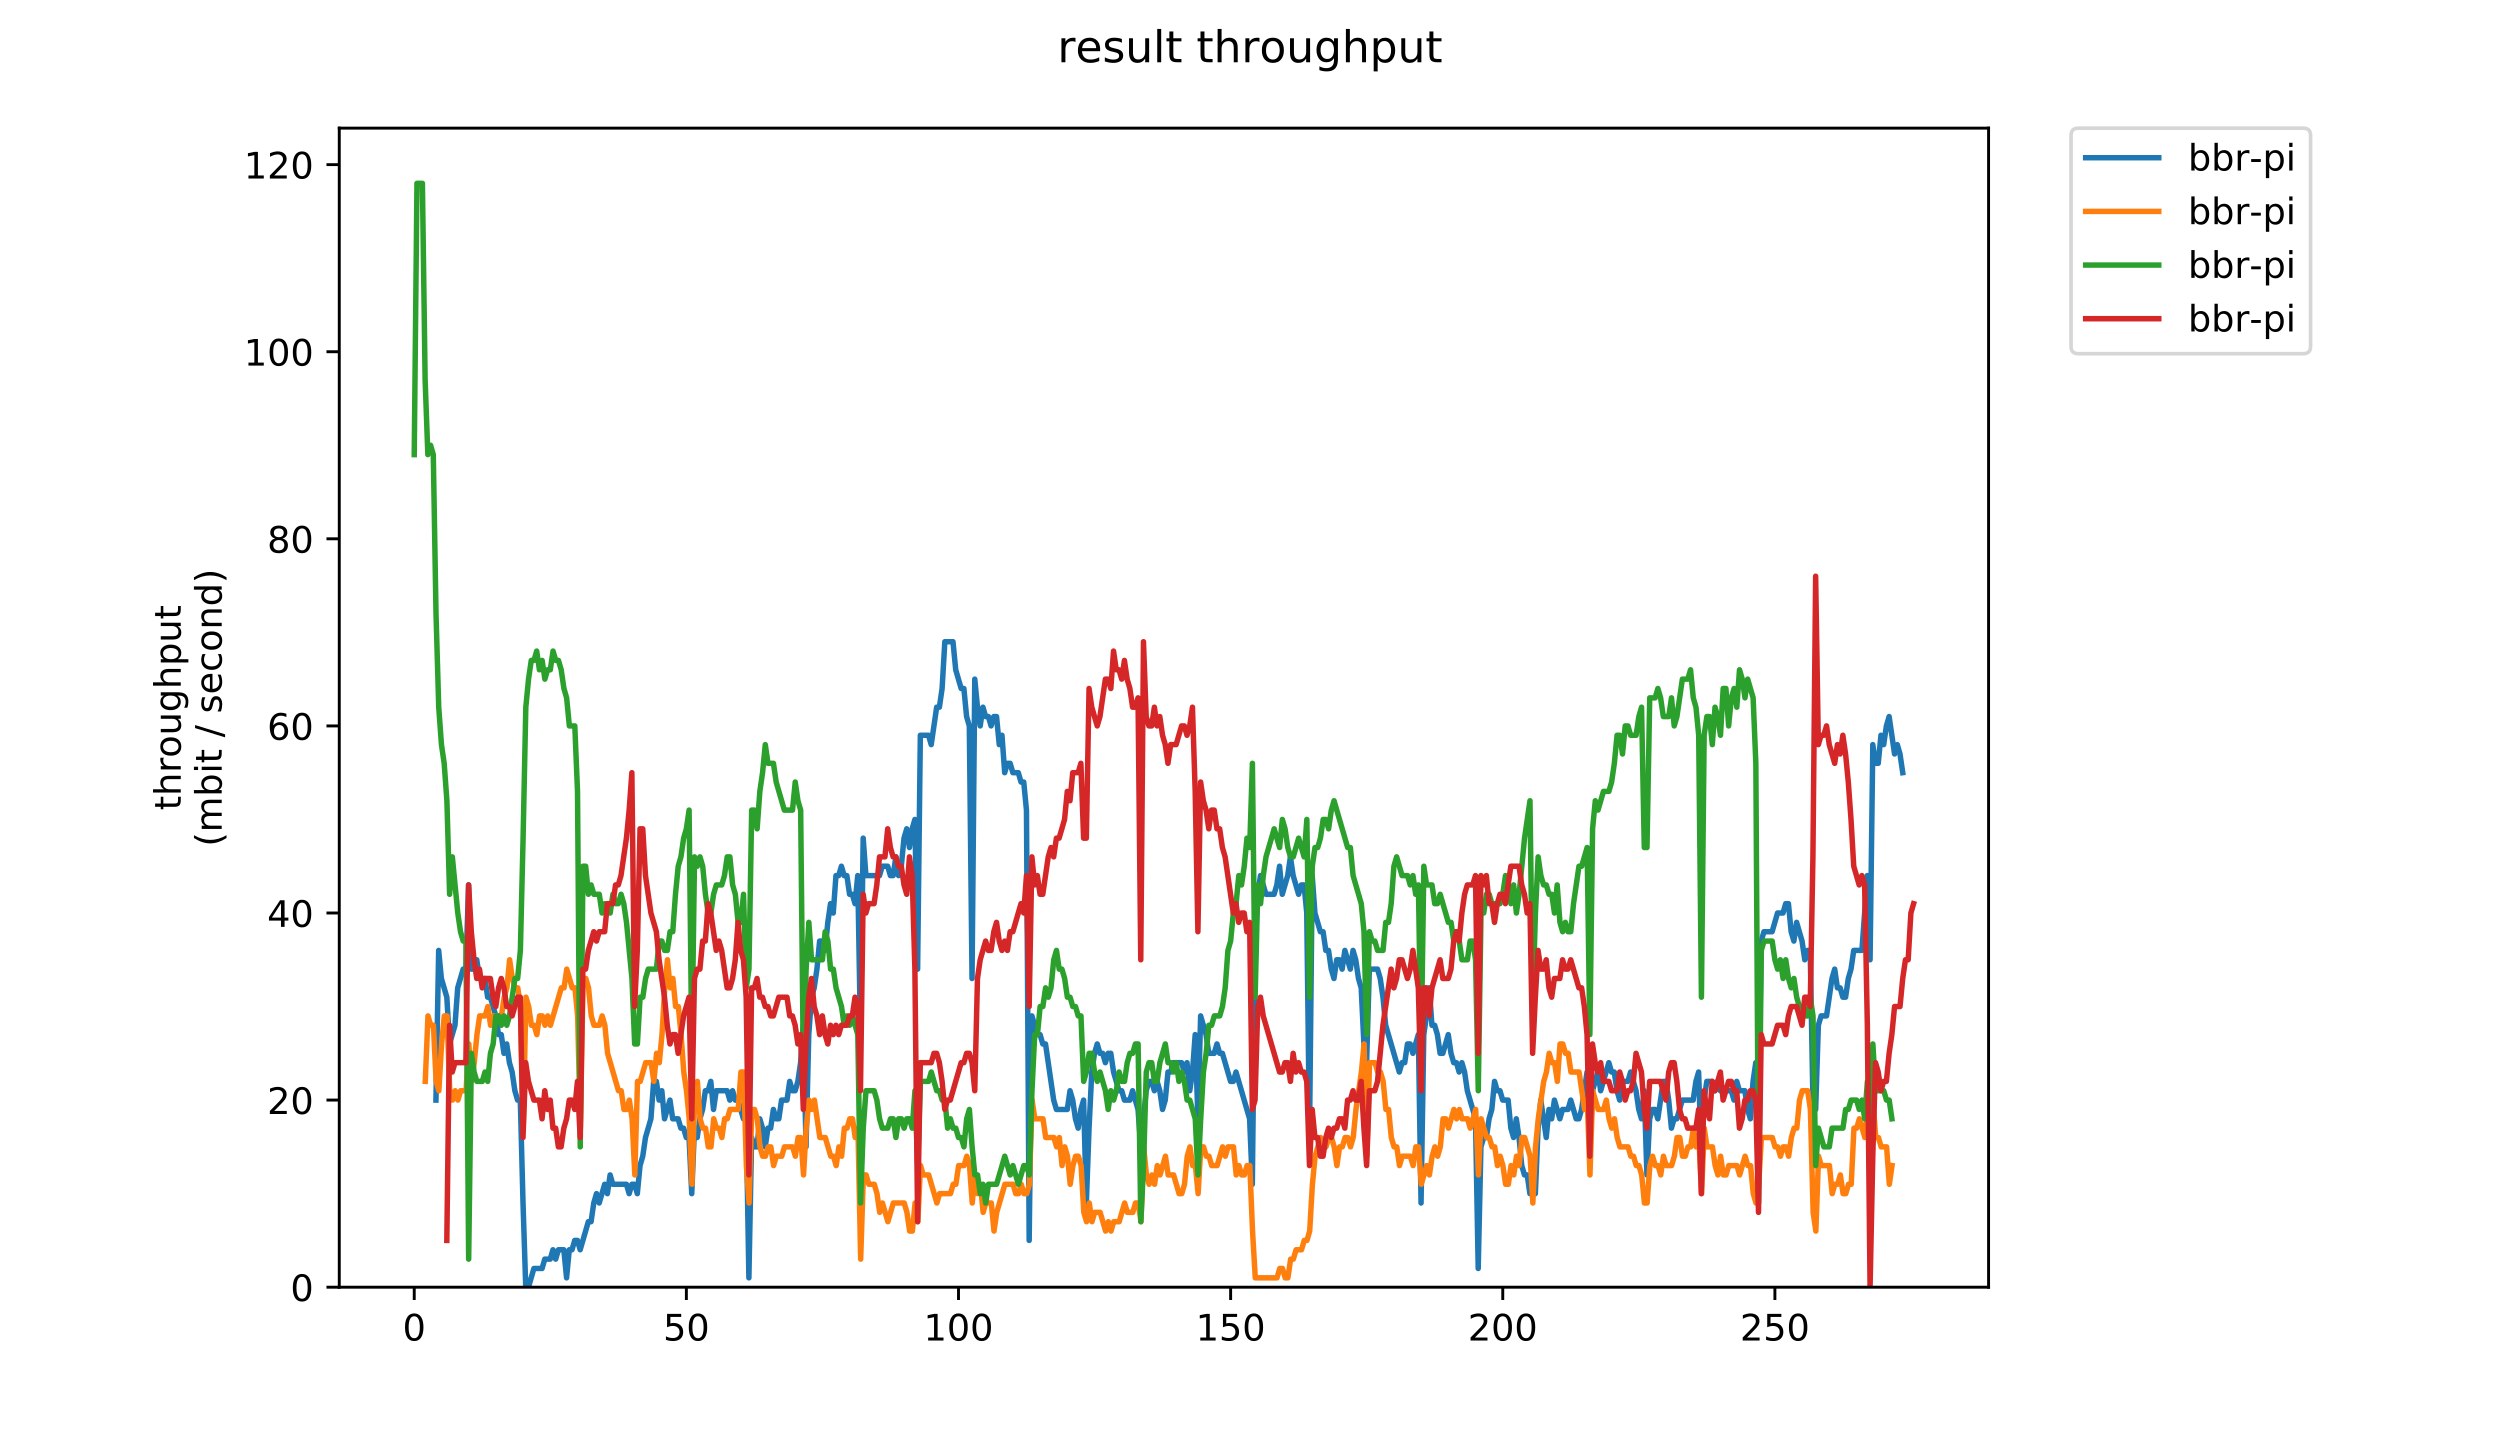 <?xml version="1.0" encoding="utf-8" standalone="no"?>
<!DOCTYPE svg PUBLIC "-//W3C//DTD SVG 1.1//EN"
  "http://www.w3.org/Graphics/SVG/1.1/DTD/svg11.dtd">
<!-- Created with matplotlib (https://matplotlib.org/) -->
<svg height="396pt" version="1.1" viewBox="0 0 684 396" width="684pt" xmlns="http://www.w3.org/2000/svg" xmlns:xlink="http://www.w3.org/1999/xlink">
 <defs>
  <style type="text/css">
*{stroke-linecap:butt;stroke-linejoin:round;}
  </style>
 </defs>
 <g id="figure_1">
  <g id="patch_1">
   <path d="M 0 396 
L 684 396 
L 684 0 
L 0 0 
z
" style="fill:#ffffff;"/>
  </g>
  <g id="axes_1">
   <g id="patch_2">
    <path d="M 92.824 352.174 
L 544.074 352.174 
L 544.074 35.062 
L 92.824 35.062 
z
" style="fill:#ffffff;"/>
   </g>
   <g id="matplotlib.axis_1">
    <g id="xtick_1">
     <g id="line2d_1">
      <defs>
       <path d="M 0 0 
L 0 3.5 
" id="m5576345b35" style="stroke:#000000;stroke-width:0.8;"/>
      </defs>
      <g>
       <use style="stroke:#000000;stroke-width:0.8;" x="113.335" xlink:href="#m5576345b35" y="352.174"/>
      </g>
     </g>
     <g id="text_1">
      <!-- 0 -->
      <defs>
       <path d="M 31.781 66.406 
Q 24.172 66.406 20.328 58.906 
Q 16.5 51.422 16.5 36.375 
Q 16.5 21.391 20.328 13.891 
Q 24.172 6.391 31.781 6.391 
Q 39.453 6.391 43.281 13.891 
Q 47.125 21.391 47.125 36.375 
Q 47.125 51.422 43.281 58.906 
Q 39.453 66.406 31.781 66.406 
z
M 31.781 74.219 
Q 44.047 74.219 50.516 64.516 
Q 56.984 54.828 56.984 36.375 
Q 56.984 17.969 50.516 8.266 
Q 44.047 -1.422 31.781 -1.422 
Q 19.531 -1.422 13.062 8.266 
Q 6.594 17.969 6.594 36.375 
Q 6.594 54.828 13.062 64.516 
Q 19.531 74.219 31.781 74.219 
z
" id="DejaVuSans-48"/>
      </defs>
      <g transform="translate(110.154 366.773)scale(0.1 -0.1)">
       <use xlink:href="#DejaVuSans-48"/>
      </g>
     </g>
    </g>
    <g id="xtick_2">
     <g id="line2d_2">
      <g>
       <use style="stroke:#000000;stroke-width:0.8;" x="187.79" xlink:href="#m5576345b35" y="352.174"/>
      </g>
     </g>
     <g id="text_2">
      <!-- 50 -->
      <defs>
       <path d="M 10.797 72.906 
L 49.516 72.906 
L 49.516 64.594 
L 19.828 64.594 
L 19.828 46.734 
Q 21.969 47.469 24.109 47.828 
Q 26.266 48.188 28.422 48.188 
Q 40.625 48.188 47.75 41.5 
Q 54.891 34.812 54.891 23.391 
Q 54.891 11.625 47.562 5.094 
Q 40.234 -1.422 26.906 -1.422 
Q 22.312 -1.422 17.547 -0.641 
Q 12.797 0.141 7.719 1.703 
L 7.719 11.625 
Q 12.109 9.234 16.797 8.062 
Q 21.484 6.891 26.703 6.891 
Q 35.156 6.891 40.078 11.328 
Q 45.016 15.766 45.016 23.391 
Q 45.016 31 40.078 35.438 
Q 35.156 39.891 26.703 39.891 
Q 22.75 39.891 18.812 39.016 
Q 14.891 38.141 10.797 36.281 
z
" id="DejaVuSans-53"/>
      </defs>
      <g transform="translate(181.428 366.773)scale(0.1 -0.1)">
       <use xlink:href="#DejaVuSans-53"/>
       <use x="63.623" xlink:href="#DejaVuSans-48"/>
      </g>
     </g>
    </g>
    <g id="xtick_3">
     <g id="line2d_3">
      <g>
       <use style="stroke:#000000;stroke-width:0.8;" x="262.246" xlink:href="#m5576345b35" y="352.174"/>
      </g>
     </g>
     <g id="text_3">
      <!-- 100 -->
      <defs>
       <path d="M 12.406 8.297 
L 28.516 8.297 
L 28.516 63.922 
L 10.984 60.406 
L 10.984 69.391 
L 28.422 72.906 
L 38.281 72.906 
L 38.281 8.297 
L 54.391 8.297 
L 54.391 0 
L 12.406 0 
z
" id="DejaVuSans-49"/>
      </defs>
      <g transform="translate(252.702 366.773)scale(0.1 -0.1)">
       <use xlink:href="#DejaVuSans-49"/>
       <use x="63.623" xlink:href="#DejaVuSans-48"/>
       <use x="127.246" xlink:href="#DejaVuSans-48"/>
      </g>
     </g>
    </g>
    <g id="xtick_4">
     <g id="line2d_4">
      <g>
       <use style="stroke:#000000;stroke-width:0.8;" x="336.701" xlink:href="#m5576345b35" y="352.174"/>
      </g>
     </g>
     <g id="text_4">
      <!-- 150 -->
      <g transform="translate(327.157 366.773)scale(0.1 -0.1)">
       <use xlink:href="#DejaVuSans-49"/>
       <use x="63.623" xlink:href="#DejaVuSans-53"/>
       <use x="127.246" xlink:href="#DejaVuSans-48"/>
      </g>
     </g>
    </g>
    <g id="xtick_5">
     <g id="line2d_5">
      <g>
       <use style="stroke:#000000;stroke-width:0.8;" x="411.156" xlink:href="#m5576345b35" y="352.174"/>
      </g>
     </g>
     <g id="text_5">
      <!-- 200 -->
      <defs>
       <path d="M 19.188 8.297 
L 53.609 8.297 
L 53.609 0 
L 7.328 0 
L 7.328 8.297 
Q 12.938 14.109 22.625 23.891 
Q 32.328 33.688 34.812 36.531 
Q 39.547 41.844 41.422 45.531 
Q 43.312 49.219 43.312 52.781 
Q 43.312 58.594 39.234 62.25 
Q 35.156 65.922 28.609 65.922 
Q 23.969 65.922 18.812 64.312 
Q 13.672 62.703 7.812 59.422 
L 7.812 69.391 
Q 13.766 71.781 18.938 73 
Q 24.125 74.219 28.422 74.219 
Q 39.75 74.219 46.484 68.547 
Q 53.219 62.891 53.219 53.422 
Q 53.219 48.922 51.531 44.891 
Q 49.859 40.875 45.406 35.406 
Q 44.188 33.984 37.641 27.219 
Q 31.109 20.453 19.188 8.297 
z
" id="DejaVuSans-50"/>
      </defs>
      <g transform="translate(401.612 366.773)scale(0.1 -0.1)">
       <use xlink:href="#DejaVuSans-50"/>
       <use x="63.623" xlink:href="#DejaVuSans-48"/>
       <use x="127.246" xlink:href="#DejaVuSans-48"/>
      </g>
     </g>
    </g>
    <g id="xtick_6">
     <g id="line2d_6">
      <g>
       <use style="stroke:#000000;stroke-width:0.8;" x="485.611" xlink:href="#m5576345b35" y="352.174"/>
      </g>
     </g>
     <g id="text_6">
      <!-- 250 -->
      <g transform="translate(476.067 366.773)scale(0.1 -0.1)">
       <use xlink:href="#DejaVuSans-50"/>
       <use x="63.623" xlink:href="#DejaVuSans-53"/>
       <use x="127.246" xlink:href="#DejaVuSans-48"/>
      </g>
     </g>
    </g>
   </g>
   <g id="matplotlib.axis_2">
    <g id="ytick_1">
     <g id="line2d_7">
      <defs>
       <path d="M 0 0 
L -3.5 0 
" id="mb081704ab0" style="stroke:#000000;stroke-width:0.8;"/>
      </defs>
      <g>
       <use style="stroke:#000000;stroke-width:0.8;" x="92.824" xlink:href="#mb081704ab0" y="352.174"/>
      </g>
     </g>
     <g id="text_7">
      <!-- 0 -->
      <g transform="translate(79.461 355.973)scale(0.1 -0.1)">
       <use xlink:href="#DejaVuSans-48"/>
      </g>
     </g>
    </g>
    <g id="ytick_2">
     <g id="line2d_8">
      <g>
       <use style="stroke:#000000;stroke-width:0.8;" x="92.824" xlink:href="#mb081704ab0" y="300.986"/>
      </g>
     </g>
     <g id="text_8">
      <!-- 20 -->
      <g transform="translate(73.099 304.785)scale(0.1 -0.1)">
       <use xlink:href="#DejaVuSans-50"/>
       <use x="63.623" xlink:href="#DejaVuSans-48"/>
      </g>
     </g>
    </g>
    <g id="ytick_3">
     <g id="line2d_9">
      <g>
       <use style="stroke:#000000;stroke-width:0.8;" x="92.824" xlink:href="#mb081704ab0" y="249.798"/>
      </g>
     </g>
     <g id="text_9">
      <!-- 40 -->
      <defs>
       <path d="M 37.797 64.312 
L 12.891 25.391 
L 37.797 25.391 
z
M 35.203 72.906 
L 47.609 72.906 
L 47.609 25.391 
L 58.016 25.391 
L 58.016 17.188 
L 47.609 17.188 
L 47.609 0 
L 37.797 0 
L 37.797 17.188 
L 4.891 17.188 
L 4.891 26.703 
z
" id="DejaVuSans-52"/>
      </defs>
      <g transform="translate(73.099 253.597)scale(0.1 -0.1)">
       <use xlink:href="#DejaVuSans-52"/>
       <use x="63.623" xlink:href="#DejaVuSans-48"/>
      </g>
     </g>
    </g>
    <g id="ytick_4">
     <g id="line2d_10">
      <g>
       <use style="stroke:#000000;stroke-width:0.8;" x="92.824" xlink:href="#mb081704ab0" y="198.609"/>
      </g>
     </g>
     <g id="text_10">
      <!-- 60 -->
      <defs>
       <path d="M 33.016 40.375 
Q 26.375 40.375 22.484 35.828 
Q 18.609 31.297 18.609 23.391 
Q 18.609 15.531 22.484 10.953 
Q 26.375 6.391 33.016 6.391 
Q 39.656 6.391 43.531 10.953 
Q 47.406 15.531 47.406 23.391 
Q 47.406 31.297 43.531 35.828 
Q 39.656 40.375 33.016 40.375 
z
M 52.594 71.297 
L 52.594 62.312 
Q 48.875 64.062 45.094 64.984 
Q 41.312 65.922 37.594 65.922 
Q 27.828 65.922 22.672 59.328 
Q 17.531 52.734 16.797 39.406 
Q 19.672 43.656 24.016 45.922 
Q 28.375 48.188 33.594 48.188 
Q 44.578 48.188 50.953 41.516 
Q 57.328 34.859 57.328 23.391 
Q 57.328 12.156 50.688 5.359 
Q 44.047 -1.422 33.016 -1.422 
Q 20.359 -1.422 13.672 8.266 
Q 6.984 17.969 6.984 36.375 
Q 6.984 53.656 15.188 63.938 
Q 23.391 74.219 37.203 74.219 
Q 40.922 74.219 44.703 73.484 
Q 48.484 72.75 52.594 71.297 
z
" id="DejaVuSans-54"/>
      </defs>
      <g transform="translate(73.099 202.408)scale(0.1 -0.1)">
       <use xlink:href="#DejaVuSans-54"/>
       <use x="63.623" xlink:href="#DejaVuSans-48"/>
      </g>
     </g>
    </g>
    <g id="ytick_5">
     <g id="line2d_11">
      <g>
       <use style="stroke:#000000;stroke-width:0.8;" x="92.824" xlink:href="#mb081704ab0" y="147.421"/>
      </g>
     </g>
     <g id="text_11">
      <!-- 80 -->
      <defs>
       <path d="M 31.781 34.625 
Q 24.75 34.625 20.719 30.859 
Q 16.703 27.094 16.703 20.516 
Q 16.703 13.922 20.719 10.156 
Q 24.75 6.391 31.781 6.391 
Q 38.812 6.391 42.859 10.172 
Q 46.922 13.969 46.922 20.516 
Q 46.922 27.094 42.891 30.859 
Q 38.875 34.625 31.781 34.625 
z
M 21.922 38.812 
Q 15.578 40.375 12.031 44.719 
Q 8.5 49.078 8.5 55.328 
Q 8.5 64.062 14.719 69.141 
Q 20.953 74.219 31.781 74.219 
Q 42.672 74.219 48.875 69.141 
Q 55.078 64.062 55.078 55.328 
Q 55.078 49.078 51.531 44.719 
Q 48 40.375 41.703 38.812 
Q 48.828 37.156 52.797 32.312 
Q 56.781 27.484 56.781 20.516 
Q 56.781 9.906 50.312 4.234 
Q 43.844 -1.422 31.781 -1.422 
Q 19.734 -1.422 13.25 4.234 
Q 6.781 9.906 6.781 20.516 
Q 6.781 27.484 10.781 32.312 
Q 14.797 37.156 21.922 38.812 
z
M 18.312 54.391 
Q 18.312 48.734 21.844 45.562 
Q 25.391 42.391 31.781 42.391 
Q 38.141 42.391 41.719 45.562 
Q 45.312 48.734 45.312 54.391 
Q 45.312 60.062 41.719 63.234 
Q 38.141 66.406 31.781 66.406 
Q 25.391 66.406 21.844 63.234 
Q 18.312 60.062 18.312 54.391 
z
" id="DejaVuSans-56"/>
      </defs>
      <g transform="translate(73.099 151.22)scale(0.1 -0.1)">
       <use xlink:href="#DejaVuSans-56"/>
       <use x="63.623" xlink:href="#DejaVuSans-48"/>
      </g>
     </g>
    </g>
    <g id="ytick_6">
     <g id="line2d_12">
      <g>
       <use style="stroke:#000000;stroke-width:0.8;" x="92.824" xlink:href="#mb081704ab0" y="96.233"/>
      </g>
     </g>
     <g id="text_12">
      <!-- 100 -->
      <g transform="translate(66.736 100.032)scale(0.1 -0.1)">
       <use xlink:href="#DejaVuSans-49"/>
       <use x="63.623" xlink:href="#DejaVuSans-48"/>
       <use x="127.246" xlink:href="#DejaVuSans-48"/>
      </g>
     </g>
    </g>
    <g id="ytick_7">
     <g id="line2d_13">
      <g>
       <use style="stroke:#000000;stroke-width:0.8;" x="92.824" xlink:href="#mb081704ab0" y="45.044"/>
      </g>
     </g>
     <g id="text_13">
      <!-- 120 -->
      <g transform="translate(66.736 48.843)scale(0.1 -0.1)">
       <use xlink:href="#DejaVuSans-49"/>
       <use x="63.623" xlink:href="#DejaVuSans-50"/>
       <use x="127.246" xlink:href="#DejaVuSans-48"/>
      </g>
     </g>
    </g>
    <g id="text_14">
     <!-- throughput -->
     <defs>
      <path d="M 18.312 70.219 
L 18.312 54.688 
L 36.812 54.688 
L 36.812 47.703 
L 18.312 47.703 
L 18.312 18.016 
Q 18.312 11.328 20.141 9.422 
Q 21.969 7.516 27.594 7.516 
L 36.812 7.516 
L 36.812 0 
L 27.594 0 
Q 17.188 0 13.234 3.875 
Q 9.281 7.766 9.281 18.016 
L 9.281 47.703 
L 2.688 47.703 
L 2.688 54.688 
L 9.281 54.688 
L 9.281 70.219 
z
" id="DejaVuSans-116"/>
      <path d="M 54.891 33.016 
L 54.891 0 
L 45.906 0 
L 45.906 32.719 
Q 45.906 40.484 42.875 44.328 
Q 39.844 48.188 33.797 48.188 
Q 26.516 48.188 22.312 43.547 
Q 18.109 38.922 18.109 30.906 
L 18.109 0 
L 9.078 0 
L 9.078 75.984 
L 18.109 75.984 
L 18.109 46.188 
Q 21.344 51.125 25.703 53.562 
Q 30.078 56 35.797 56 
Q 45.219 56 50.047 50.172 
Q 54.891 44.344 54.891 33.016 
z
" id="DejaVuSans-104"/>
      <path d="M 41.109 46.297 
Q 39.594 47.172 37.812 47.578 
Q 36.031 48 33.891 48 
Q 26.266 48 22.188 43.047 
Q 18.109 38.094 18.109 28.812 
L 18.109 0 
L 9.078 0 
L 9.078 54.688 
L 18.109 54.688 
L 18.109 46.188 
Q 20.953 51.172 25.484 53.578 
Q 30.031 56 36.531 56 
Q 37.453 56 38.578 55.875 
Q 39.703 55.766 41.062 55.516 
z
" id="DejaVuSans-114"/>
      <path d="M 30.609 48.391 
Q 23.391 48.391 19.188 42.75 
Q 14.984 37.109 14.984 27.297 
Q 14.984 17.484 19.156 11.844 
Q 23.344 6.203 30.609 6.203 
Q 37.797 6.203 41.984 11.859 
Q 46.188 17.531 46.188 27.297 
Q 46.188 37.016 41.984 42.703 
Q 37.797 48.391 30.609 48.391 
z
M 30.609 56 
Q 42.328 56 49.016 48.375 
Q 55.719 40.766 55.719 27.297 
Q 55.719 13.875 49.016 6.219 
Q 42.328 -1.422 30.609 -1.422 
Q 18.844 -1.422 12.172 6.219 
Q 5.516 13.875 5.516 27.297 
Q 5.516 40.766 12.172 48.375 
Q 18.844 56 30.609 56 
z
" id="DejaVuSans-111"/>
      <path d="M 8.5 21.578 
L 8.5 54.688 
L 17.484 54.688 
L 17.484 21.922 
Q 17.484 14.156 20.5 10.266 
Q 23.531 6.391 29.594 6.391 
Q 36.859 6.391 41.078 11.031 
Q 45.312 15.672 45.312 23.688 
L 45.312 54.688 
L 54.297 54.688 
L 54.297 0 
L 45.312 0 
L 45.312 8.406 
Q 42.047 3.422 37.719 1 
Q 33.406 -1.422 27.688 -1.422 
Q 18.266 -1.422 13.375 4.438 
Q 8.5 10.297 8.5 21.578 
z
M 31.109 56 
z
" id="DejaVuSans-117"/>
      <path d="M 45.406 27.984 
Q 45.406 37.75 41.375 43.109 
Q 37.359 48.484 30.078 48.484 
Q 22.859 48.484 18.828 43.109 
Q 14.797 37.75 14.797 27.984 
Q 14.797 18.266 18.828 12.891 
Q 22.859 7.516 30.078 7.516 
Q 37.359 7.516 41.375 12.891 
Q 45.406 18.266 45.406 27.984 
z
M 54.391 6.781 
Q 54.391 -7.172 48.188 -13.984 
Q 42 -20.797 29.203 -20.797 
Q 24.469 -20.797 20.266 -20.094 
Q 16.062 -19.391 12.109 -17.922 
L 12.109 -9.188 
Q 16.062 -11.328 19.922 -12.344 
Q 23.781 -13.375 27.781 -13.375 
Q 36.625 -13.375 41.016 -8.766 
Q 45.406 -4.156 45.406 5.172 
L 45.406 9.625 
Q 42.625 4.781 38.281 2.391 
Q 33.938 0 27.875 0 
Q 17.828 0 11.672 7.656 
Q 5.516 15.328 5.516 27.984 
Q 5.516 40.672 11.672 48.328 
Q 17.828 56 27.875 56 
Q 33.938 56 38.281 53.609 
Q 42.625 51.219 45.406 46.391 
L 45.406 54.688 
L 54.391 54.688 
z
" id="DejaVuSans-103"/>
      <path d="M 18.109 8.203 
L 18.109 -20.797 
L 9.078 -20.797 
L 9.078 54.688 
L 18.109 54.688 
L 18.109 46.391 
Q 20.953 51.266 25.266 53.625 
Q 29.594 56 35.594 56 
Q 45.562 56 51.781 48.094 
Q 58.016 40.188 58.016 27.297 
Q 58.016 14.406 51.781 6.484 
Q 45.562 -1.422 35.594 -1.422 
Q 29.594 -1.422 25.266 0.953 
Q 20.953 3.328 18.109 8.203 
z
M 48.688 27.297 
Q 48.688 37.203 44.609 42.844 
Q 40.531 48.484 33.406 48.484 
Q 26.266 48.484 22.188 42.844 
Q 18.109 37.203 18.109 27.297 
Q 18.109 17.391 22.188 11.75 
Q 26.266 6.109 33.406 6.109 
Q 40.531 6.109 44.609 11.75 
Q 48.688 17.391 48.688 27.297 
z
" id="DejaVuSans-112"/>
     </defs>
     <g transform="translate(49.459 221.675)rotate(-90)scale(0.1 -0.1)">
      <use xlink:href="#DejaVuSans-116"/>
      <use x="39.209" xlink:href="#DejaVuSans-104"/>
      <use x="102.588" xlink:href="#DejaVuSans-114"/>
      <use x="143.67" xlink:href="#DejaVuSans-111"/>
      <use x="204.852" xlink:href="#DejaVuSans-117"/>
      <use x="268.23" xlink:href="#DejaVuSans-103"/>
      <use x="331.707" xlink:href="#DejaVuSans-104"/>
      <use x="395.086" xlink:href="#DejaVuSans-112"/>
      <use x="458.562" xlink:href="#DejaVuSans-117"/>
      <use x="521.941" xlink:href="#DejaVuSans-116"/>
     </g>
     <!-- (mbit / second) -->
     <defs>
      <path d="M 31 75.875 
Q 24.469 64.656 21.281 53.656 
Q 18.109 42.672 18.109 31.391 
Q 18.109 20.125 21.312 9.062 
Q 24.516 -2 31 -13.188 
L 23.188 -13.188 
Q 15.875 -1.703 12.234 9.375 
Q 8.594 20.453 8.594 31.391 
Q 8.594 42.281 12.203 53.312 
Q 15.828 64.359 23.188 75.875 
z
" id="DejaVuSans-40"/>
      <path d="M 52 44.188 
Q 55.375 50.25 60.062 53.125 
Q 64.75 56 71.094 56 
Q 79.641 56 84.281 50.016 
Q 88.922 44.047 88.922 33.016 
L 88.922 0 
L 79.891 0 
L 79.891 32.719 
Q 79.891 40.578 77.094 44.375 
Q 74.312 48.188 68.609 48.188 
Q 61.625 48.188 57.562 43.547 
Q 53.516 38.922 53.516 30.906 
L 53.516 0 
L 44.484 0 
L 44.484 32.719 
Q 44.484 40.625 41.703 44.406 
Q 38.922 48.188 33.109 48.188 
Q 26.219 48.188 22.156 43.531 
Q 18.109 38.875 18.109 30.906 
L 18.109 0 
L 9.078 0 
L 9.078 54.688 
L 18.109 54.688 
L 18.109 46.188 
Q 21.188 51.219 25.484 53.609 
Q 29.781 56 35.688 56 
Q 41.656 56 45.828 52.969 
Q 50 49.953 52 44.188 
z
" id="DejaVuSans-109"/>
      <path d="M 48.688 27.297 
Q 48.688 37.203 44.609 42.844 
Q 40.531 48.484 33.406 48.484 
Q 26.266 48.484 22.188 42.844 
Q 18.109 37.203 18.109 27.297 
Q 18.109 17.391 22.188 11.75 
Q 26.266 6.109 33.406 6.109 
Q 40.531 6.109 44.609 11.75 
Q 48.688 17.391 48.688 27.297 
z
M 18.109 46.391 
Q 20.953 51.266 25.266 53.625 
Q 29.594 56 35.594 56 
Q 45.562 56 51.781 48.094 
Q 58.016 40.188 58.016 27.297 
Q 58.016 14.406 51.781 6.484 
Q 45.562 -1.422 35.594 -1.422 
Q 29.594 -1.422 25.266 0.953 
Q 20.953 3.328 18.109 8.203 
L 18.109 0 
L 9.078 0 
L 9.078 75.984 
L 18.109 75.984 
z
" id="DejaVuSans-98"/>
      <path d="M 9.422 54.688 
L 18.406 54.688 
L 18.406 0 
L 9.422 0 
z
M 9.422 75.984 
L 18.406 75.984 
L 18.406 64.594 
L 9.422 64.594 
z
" id="DejaVuSans-105"/>
      <path id="DejaVuSans-32"/>
      <path d="M 25.391 72.906 
L 33.688 72.906 
L 8.297 -9.281 
L 0 -9.281 
z
" id="DejaVuSans-47"/>
      <path d="M 44.281 53.078 
L 44.281 44.578 
Q 40.484 46.531 36.375 47.5 
Q 32.281 48.484 27.875 48.484 
Q 21.188 48.484 17.844 46.438 
Q 14.5 44.391 14.5 40.281 
Q 14.5 37.156 16.891 35.375 
Q 19.281 33.594 26.516 31.984 
L 29.594 31.297 
Q 39.156 29.25 43.188 25.516 
Q 47.219 21.781 47.219 15.094 
Q 47.219 7.469 41.188 3.016 
Q 35.156 -1.422 24.609 -1.422 
Q 20.219 -1.422 15.453 -0.562 
Q 10.688 0.297 5.422 2 
L 5.422 11.281 
Q 10.406 8.688 15.234 7.391 
Q 20.062 6.109 24.812 6.109 
Q 31.156 6.109 34.562 8.281 
Q 37.984 10.453 37.984 14.406 
Q 37.984 18.062 35.516 20.016 
Q 33.062 21.969 24.703 23.781 
L 21.578 24.516 
Q 13.234 26.266 9.516 29.906 
Q 5.812 33.547 5.812 39.891 
Q 5.812 47.609 11.281 51.797 
Q 16.75 56 26.812 56 
Q 31.781 56 36.172 55.266 
Q 40.578 54.547 44.281 53.078 
z
" id="DejaVuSans-115"/>
      <path d="M 56.203 29.594 
L 56.203 25.203 
L 14.891 25.203 
Q 15.484 15.922 20.484 11.062 
Q 25.484 6.203 34.422 6.203 
Q 39.594 6.203 44.453 7.469 
Q 49.312 8.734 54.109 11.281 
L 54.109 2.781 
Q 49.266 0.734 44.188 -0.344 
Q 39.109 -1.422 33.891 -1.422 
Q 20.797 -1.422 13.156 6.188 
Q 5.516 13.812 5.516 26.812 
Q 5.516 40.234 12.766 48.109 
Q 20.016 56 32.328 56 
Q 43.359 56 49.781 48.891 
Q 56.203 41.797 56.203 29.594 
z
M 47.219 32.234 
Q 47.125 39.594 43.094 43.984 
Q 39.062 48.391 32.422 48.391 
Q 24.906 48.391 20.391 44.141 
Q 15.875 39.891 15.188 32.172 
z
" id="DejaVuSans-101"/>
      <path d="M 48.781 52.594 
L 48.781 44.188 
Q 44.969 46.297 41.141 47.344 
Q 37.312 48.391 33.406 48.391 
Q 24.656 48.391 19.812 42.844 
Q 14.984 37.312 14.984 27.297 
Q 14.984 17.281 19.812 11.734 
Q 24.656 6.203 33.406 6.203 
Q 37.312 6.203 41.141 7.25 
Q 44.969 8.297 48.781 10.406 
L 48.781 2.094 
Q 45.016 0.344 40.984 -0.531 
Q 36.969 -1.422 32.422 -1.422 
Q 20.062 -1.422 12.781 6.344 
Q 5.516 14.109 5.516 27.297 
Q 5.516 40.672 12.859 48.328 
Q 20.219 56 33.016 56 
Q 37.156 56 41.109 55.141 
Q 45.062 54.297 48.781 52.594 
z
" id="DejaVuSans-99"/>
      <path d="M 54.891 33.016 
L 54.891 0 
L 45.906 0 
L 45.906 32.719 
Q 45.906 40.484 42.875 44.328 
Q 39.844 48.188 33.797 48.188 
Q 26.516 48.188 22.312 43.547 
Q 18.109 38.922 18.109 30.906 
L 18.109 0 
L 9.078 0 
L 9.078 54.688 
L 18.109 54.688 
L 18.109 46.188 
Q 21.344 51.125 25.703 53.562 
Q 30.078 56 35.797 56 
Q 45.219 56 50.047 50.172 
Q 54.891 44.344 54.891 33.016 
z
" id="DejaVuSans-110"/>
      <path d="M 45.406 46.391 
L 45.406 75.984 
L 54.391 75.984 
L 54.391 0 
L 45.406 0 
L 45.406 8.203 
Q 42.578 3.328 38.25 0.953 
Q 33.938 -1.422 27.875 -1.422 
Q 17.969 -1.422 11.734 6.484 
Q 5.516 14.406 5.516 27.297 
Q 5.516 40.188 11.734 48.094 
Q 17.969 56 27.875 56 
Q 33.938 56 38.25 53.625 
Q 42.578 51.266 45.406 46.391 
z
M 14.797 27.297 
Q 14.797 17.391 18.875 11.75 
Q 22.953 6.109 30.078 6.109 
Q 37.203 6.109 41.297 11.75 
Q 45.406 17.391 45.406 27.297 
Q 45.406 37.203 41.297 42.844 
Q 37.203 48.484 30.078 48.484 
Q 22.953 48.484 18.875 42.844 
Q 14.797 37.203 14.797 27.297 
z
" id="DejaVuSans-100"/>
      <path d="M 8.016 75.875 
L 15.828 75.875 
Q 23.141 64.359 26.781 53.312 
Q 30.422 42.281 30.422 31.391 
Q 30.422 20.453 26.781 9.375 
Q 23.141 -1.703 15.828 -13.188 
L 8.016 -13.188 
Q 14.5 -2 17.703 9.062 
Q 20.906 20.125 20.906 31.391 
Q 20.906 42.672 17.703 53.656 
Q 14.5 64.656 8.016 75.875 
z
" id="DejaVuSans-41"/>
     </defs>
     <g transform="translate(60.657 231.609)rotate(-90)scale(0.1 -0.1)">
      <use xlink:href="#DejaVuSans-40"/>
      <use x="39.014" xlink:href="#DejaVuSans-109"/>
      <use x="136.426" xlink:href="#DejaVuSans-98"/>
      <use x="199.902" xlink:href="#DejaVuSans-105"/>
      <use x="227.686" xlink:href="#DejaVuSans-116"/>
      <use x="266.895" xlink:href="#DejaVuSans-32"/>
      <use x="298.682" xlink:href="#DejaVuSans-47"/>
      <use x="332.373" xlink:href="#DejaVuSans-32"/>
      <use x="364.16" xlink:href="#DejaVuSans-115"/>
      <use x="416.26" xlink:href="#DejaVuSans-101"/>
      <use x="477.783" xlink:href="#DejaVuSans-99"/>
      <use x="532.764" xlink:href="#DejaVuSans-111"/>
      <use x="593.945" xlink:href="#DejaVuSans-110"/>
      <use x="657.324" xlink:href="#DejaVuSans-100"/>
      <use x="720.801" xlink:href="#DejaVuSans-41"/>
     </g>
    </g>
   </g>
   <g id="line2d_14">
    <path clip-path="url(#pbead25e58a)" d="M 119.272 300.986 
L 120.017 260.035 
L 120.761 267.713 
L 122.251 272.832 
L 122.995 285.629 
L 124.484 280.511 
L 125.229 270.273 
L 126.718 265.154 
L 127.462 265.154 
L 128.207 242.119 
L 128.952 265.154 
L 129.696 265.154 
L 130.441 262.595 
L 131.185 267.713 
L 132.674 267.713 
L 133.419 272.832 
L 134.163 272.832 
L 135.652 277.951 
L 136.397 283.07 
L 137.142 283.07 
L 137.886 288.189 
L 138.631 285.629 
L 139.375 290.748 
L 140.12 293.308 
L 140.864 298.426 
L 141.609 300.986 
L 142.353 300.986 
L 143.098 329.139 
L 143.843 352.174 
L 144.587 352.174 
L 146.076 347.055 
L 148.31 347.055 
L 149.054 344.496 
L 150.544 344.496 
L 151.288 341.937 
L 152.033 344.496 
L 152.777 341.937 
L 154.266 341.937 
L 155.011 349.615 
L 155.755 341.937 
L 156.5 341.937 
L 157.244 339.377 
L 157.989 339.377 
L 158.734 341.937 
L 160.967 334.258 
L 161.712 334.258 
L 162.456 329.139 
L 163.201 326.58 
L 163.945 329.139 
L 165.435 324.021 
L 166.179 326.58 
L 166.924 321.461 
L 167.668 324.021 
L 171.391 324.021 
L 172.136 326.58 
L 172.88 324.021 
L 173.625 324.021 
L 174.369 326.58 
L 175.114 318.902 
L 175.858 316.342 
L 176.603 311.224 
L 178.092 306.105 
L 178.836 295.867 
L 179.581 295.867 
L 180.326 300.986 
L 181.07 298.426 
L 181.815 306.105 
L 183.304 300.986 
L 184.048 306.105 
L 185.537 306.105 
L 186.282 308.664 
L 187.027 308.664 
L 187.771 311.224 
L 188.516 311.224 
L 189.26 326.58 
L 190.005 308.664 
L 190.749 311.224 
L 191.494 306.105 
L 192.238 303.545 
L 192.983 298.426 
L 193.728 298.426 
L 194.472 295.867 
L 195.217 303.545 
L 195.961 298.426 
L 198.939 298.426 
L 199.684 300.986 
L 200.428 298.426 
L 201.173 300.986 
L 201.918 300.986 
L 203.407 306.105 
L 204.151 306.105 
L 204.896 349.615 
L 205.64 311.224 
L 206.385 313.783 
L 207.129 313.783 
L 207.874 306.105 
L 208.619 308.664 
L 209.363 313.783 
L 210.108 308.664 
L 210.852 308.664 
L 211.597 303.545 
L 212.341 306.105 
L 213.086 306.105 
L 213.83 300.986 
L 215.32 300.986 
L 216.064 295.867 
L 216.809 298.426 
L 217.553 298.426 
L 218.298 295.867 
L 219.042 290.748 
L 219.787 280.511 
L 220.531 313.783 
L 221.276 283.07 
L 222.02 272.832 
L 222.765 270.273 
L 223.51 265.154 
L 224.254 257.476 
L 224.999 257.476 
L 225.743 260.035 
L 226.488 252.357 
L 227.232 247.238 
L 227.977 249.798 
L 228.721 239.56 
L 229.466 239.56 
L 230.211 237 
L 230.955 239.56 
L 231.7 239.56 
L 232.444 244.679 
L 233.189 244.679 
L 233.933 247.238 
L 234.678 239.56 
L 235.422 283.07 
L 236.167 229.322 
L 236.912 239.56 
L 240.634 239.56 
L 241.379 237 
L 242.868 237 
L 243.613 239.56 
L 244.357 239.56 
L 245.102 234.441 
L 245.846 239.56 
L 246.591 237 
L 247.335 229.322 
L 248.08 226.763 
L 248.824 231.882 
L 249.569 226.763 
L 250.313 224.203 
L 251.058 265.154 
L 251.803 201.169 
L 254.036 201.169 
L 254.781 203.728 
L 256.27 193.49 
L 257.014 193.49 
L 257.759 188.372 
L 258.504 175.574 
L 260.737 175.574 
L 261.482 183.253 
L 262.971 188.372 
L 263.715 188.372 
L 264.46 196.05 
L 265.205 198.609 
L 265.949 267.713 
L 266.694 185.812 
L 267.438 193.49 
L 268.183 198.609 
L 268.927 193.49 
L 269.672 196.05 
L 270.416 196.05 
L 271.161 198.609 
L 271.905 196.05 
L 272.65 196.05 
L 273.395 203.728 
L 274.139 201.169 
L 274.884 211.406 
L 275.628 208.847 
L 276.373 208.847 
L 277.117 211.406 
L 278.606 211.406 
L 279.351 213.966 
L 280.096 213.966 
L 280.84 221.644 
L 281.585 339.377 
L 282.329 277.951 
L 283.818 283.07 
L 284.563 283.07 
L 285.307 285.629 
L 286.052 285.629 
L 288.286 300.986 
L 289.03 303.545 
L 292.008 303.545 
L 292.753 298.426 
L 293.497 300.986 
L 294.242 306.105 
L 294.987 308.664 
L 295.731 303.545 
L 296.476 300.986 
L 297.22 329.139 
L 297.965 308.664 
L 298.709 293.308 
L 299.454 288.189 
L 300.198 285.629 
L 300.943 288.189 
L 301.688 288.189 
L 302.432 290.748 
L 303.177 288.189 
L 303.921 288.189 
L 304.666 293.308 
L 306.155 298.426 
L 306.899 298.426 
L 307.644 300.986 
L 309.133 300.986 
L 309.878 298.426 
L 311.367 303.545 
L 312.111 313.783 
L 313.6 298.426 
L 314.345 295.867 
L 315.089 295.867 
L 315.834 298.426 
L 316.579 295.867 
L 317.323 298.426 
L 318.068 303.545 
L 318.812 300.986 
L 319.557 293.308 
L 320.301 293.308 
L 321.046 290.748 
L 323.28 290.748 
L 324.024 293.308 
L 324.769 290.748 
L 325.513 298.426 
L 326.258 293.308 
L 327.002 283.07 
L 327.747 306.105 
L 328.491 277.951 
L 329.981 283.07 
L 330.725 288.189 
L 332.214 288.189 
L 332.959 285.629 
L 333.703 288.189 
L 334.448 288.189 
L 336.681 295.867 
L 337.426 295.867 
L 338.171 293.308 
L 341.893 306.105 
L 342.638 324.021 
L 343.382 257.476 
L 344.127 244.679 
L 344.872 239.56 
L 346.361 244.679 
L 348.594 244.679 
L 349.339 242.119 
L 350.083 237 
L 350.828 244.679 
L 352.317 239.56 
L 353.062 234.441 
L 353.806 239.56 
L 355.295 244.679 
L 356.04 242.119 
L 356.784 242.119 
L 357.529 249.798 
L 358.274 311.224 
L 359.018 239.56 
L 359.763 249.798 
L 361.252 254.916 
L 361.996 254.916 
L 362.741 260.035 
L 363.485 260.035 
L 364.23 265.154 
L 364.974 267.713 
L 365.719 262.595 
L 366.464 262.595 
L 367.208 265.154 
L 367.953 260.035 
L 369.442 265.154 
L 370.186 260.035 
L 370.931 262.595 
L 371.675 267.713 
L 372.42 270.273 
L 373.165 285.629 
L 373.909 290.748 
L 374.654 265.154 
L 376.887 265.154 
L 377.632 267.713 
L 378.376 272.832 
L 379.121 280.511 
L 382.844 293.308 
L 383.588 290.748 
L 384.333 290.748 
L 385.077 285.629 
L 385.822 285.629 
L 386.566 288.189 
L 388.056 283.07 
L 388.8 329.139 
L 389.545 283.07 
L 390.289 277.951 
L 391.034 270.273 
L 391.778 280.511 
L 392.523 280.511 
L 393.267 283.07 
L 394.012 288.189 
L 394.757 288.189 
L 396.246 283.07 
L 396.99 288.189 
L 397.735 290.748 
L 398.479 290.748 
L 399.224 293.308 
L 399.968 290.748 
L 400.713 293.308 
L 401.458 298.426 
L 403.691 306.105 
L 404.436 347.055 
L 405.18 313.783 
L 405.925 311.224 
L 406.669 311.224 
L 407.414 306.105 
L 408.158 303.545 
L 408.903 295.867 
L 409.648 298.426 
L 410.392 298.426 
L 411.137 300.986 
L 412.626 300.986 
L 413.37 308.664 
L 414.115 311.224 
L 414.859 306.105 
L 415.604 311.224 
L 416.349 318.902 
L 417.093 321.461 
L 417.838 321.461 
L 418.582 326.58 
L 419.327 318.902 
L 420.071 326.58 
L 420.816 308.664 
L 421.56 300.986 
L 423.05 311.224 
L 423.794 303.545 
L 424.539 306.105 
L 425.283 300.986 
L 426.772 306.105 
L 427.517 303.545 
L 429.006 303.545 
L 429.75 300.986 
L 431.24 306.105 
L 431.984 306.105 
L 432.729 303.545 
L 434.218 293.308 
L 434.962 313.783 
L 435.707 298.426 
L 437.196 293.308 
L 437.941 298.426 
L 440.174 290.748 
L 440.919 293.308 
L 441.663 293.308 
L 442.408 298.426 
L 443.152 300.986 
L 443.897 295.867 
L 445.386 295.867 
L 446.131 293.308 
L 447.62 298.426 
L 448.364 303.545 
L 449.109 306.105 
L 449.853 298.426 
L 450.598 321.461 
L 451.342 306.105 
L 452.087 303.545 
L 452.832 303.545 
L 453.576 306.105 
L 455.065 295.867 
L 455.81 295.867 
L 456.554 300.986 
L 457.299 308.664 
L 458.043 306.105 
L 458.788 306.105 
L 460.277 300.986 
L 463.255 300.986 
L 464 295.867 
L 464.744 293.308 
L 465.489 316.342 
L 466.234 300.986 
L 466.978 295.867 
L 468.467 295.867 
L 469.212 298.426 
L 469.956 295.867 
L 470.701 298.426 
L 473.679 298.426 
L 474.424 300.986 
L 475.168 295.867 
L 475.913 298.426 
L 477.402 298.426 
L 478.146 303.545 
L 478.891 306.105 
L 479.635 295.867 
L 480.38 290.748 
L 481.125 306.105 
L 481.869 257.476 
L 482.614 254.916 
L 484.847 254.916 
L 486.336 249.798 
L 487.826 249.798 
L 488.57 247.238 
L 489.315 247.238 
L 490.059 254.916 
L 490.804 257.476 
L 491.548 252.357 
L 493.037 257.476 
L 493.782 262.595 
L 494.527 260.035 
L 495.271 260.035 
L 496.016 300.986 
L 496.76 303.545 
L 497.505 280.511 
L 498.249 277.951 
L 499.738 277.951 
L 501.227 267.713 
L 501.972 265.154 
L 502.717 270.273 
L 503.461 270.273 
L 504.206 272.832 
L 504.95 272.832 
L 505.695 267.713 
L 506.439 265.154 
L 507.184 260.035 
L 509.418 260.035 
L 510.907 239.56 
L 511.651 262.595 
L 512.396 203.728 
L 513.14 208.847 
L 513.885 208.847 
L 514.629 201.169 
L 515.374 203.728 
L 516.119 198.609 
L 516.863 196.05 
L 518.352 206.287 
L 519.097 203.728 
L 519.841 206.287 
L 520.586 211.406 
L 520.586 211.406 
" style="fill:none;stroke:#1f77b4;stroke-linecap:square;stroke-width:1.5;"/>
   </g>
   <g id="line2d_15">
    <path clip-path="url(#pbead25e58a)" d="M 116.349 295.867 
L 117.094 277.951 
L 117.838 280.511 
L 118.583 280.511 
L 119.327 295.867 
L 120.072 298.426 
L 120.817 285.629 
L 121.561 277.951 
L 122.306 277.951 
L 123.05 298.426 
L 123.795 300.986 
L 124.539 298.426 
L 125.284 300.986 
L 126.028 298.426 
L 127.517 298.426 
L 128.262 285.629 
L 129.007 295.867 
L 129.751 290.748 
L 130.496 283.07 
L 131.24 277.951 
L 132.729 277.951 
L 133.474 275.392 
L 134.218 280.511 
L 134.963 277.951 
L 137.197 277.951 
L 137.941 272.832 
L 138.686 270.273 
L 139.43 262.595 
L 140.175 267.713 
L 140.919 270.273 
L 141.664 270.273 
L 142.409 275.392 
L 143.153 308.664 
L 143.898 272.832 
L 144.642 275.392 
L 145.387 280.511 
L 146.131 280.511 
L 146.876 283.07 
L 147.62 277.951 
L 148.365 277.951 
L 149.11 280.511 
L 149.854 277.951 
L 150.599 280.511 
L 153.577 270.273 
L 154.321 270.273 
L 155.066 265.154 
L 156.555 270.273 
L 157.3 270.273 
L 158.044 277.951 
L 158.789 308.664 
L 159.533 267.713 
L 160.278 267.713 
L 161.022 270.273 
L 161.767 277.951 
L 162.511 280.511 
L 164.001 280.511 
L 164.745 277.951 
L 165.49 280.511 
L 166.234 288.189 
L 169.212 298.426 
L 169.957 298.426 
L 170.702 303.545 
L 171.446 303.545 
L 172.191 300.986 
L 172.935 306.105 
L 173.68 321.461 
L 174.424 295.867 
L 175.169 295.867 
L 176.658 290.748 
L 178.147 290.748 
L 178.892 295.867 
L 179.636 288.189 
L 180.381 290.748 
L 181.125 283.07 
L 181.87 270.273 
L 182.614 262.595 
L 183.359 270.273 
L 184.103 267.713 
L 184.848 275.392 
L 185.593 275.392 
L 186.337 283.07 
L 187.082 293.308 
L 187.826 298.426 
L 188.571 306.105 
L 189.315 324.021 
L 190.06 300.986 
L 190.804 295.867 
L 191.549 306.105 
L 192.294 308.664 
L 193.038 308.664 
L 193.783 313.783 
L 194.527 313.783 
L 195.272 306.105 
L 196.016 308.664 
L 196.761 308.664 
L 197.505 311.224 
L 198.25 306.105 
L 198.994 306.105 
L 199.739 303.545 
L 201.973 303.545 
L 202.717 293.308 
L 203.462 293.308 
L 204.206 318.902 
L 204.951 329.139 
L 205.695 303.545 
L 206.44 303.545 
L 207.185 306.105 
L 207.929 313.783 
L 208.674 316.342 
L 209.418 316.342 
L 210.163 313.783 
L 210.907 313.783 
L 211.652 318.902 
L 212.396 316.342 
L 213.886 316.342 
L 214.63 313.783 
L 216.864 313.783 
L 217.608 316.342 
L 218.353 311.224 
L 219.097 311.224 
L 219.842 321.461 
L 220.586 308.664 
L 221.331 300.986 
L 222.076 303.545 
L 222.82 300.986 
L 224.309 311.224 
L 225.798 311.224 
L 227.287 316.342 
L 228.032 316.342 
L 228.777 318.902 
L 229.521 313.783 
L 230.266 316.342 
L 231.01 308.664 
L 231.755 308.664 
L 232.499 306.105 
L 233.244 306.105 
L 233.988 311.224 
L 234.733 308.664 
L 235.478 344.496 
L 236.222 321.461 
L 236.967 321.461 
L 237.711 324.021 
L 239.2 324.021 
L 239.945 326.58 
L 240.689 331.699 
L 241.434 329.139 
L 242.923 334.258 
L 244.412 329.139 
L 247.39 329.139 
L 248.135 331.699 
L 248.879 336.818 
L 249.624 336.818 
L 250.369 329.139 
L 251.113 334.258 
L 251.858 318.902 
L 252.602 321.461 
L 254.091 321.461 
L 256.325 329.139 
L 257.07 326.58 
L 260.048 326.58 
L 260.792 324.021 
L 261.537 324.021 
L 262.281 318.902 
L 263.771 318.902 
L 264.515 316.342 
L 265.26 318.902 
L 266.004 329.139 
L 266.749 321.461 
L 267.493 326.58 
L 268.238 324.021 
L 268.982 331.699 
L 269.727 329.139 
L 271.216 329.139 
L 271.961 336.818 
L 272.705 331.699 
L 274.939 324.021 
L 277.172 324.021 
L 277.917 326.58 
L 278.662 326.58 
L 279.406 324.021 
L 280.151 326.58 
L 280.895 326.58 
L 281.64 324.021 
L 282.384 300.986 
L 283.129 306.105 
L 285.363 306.105 
L 286.107 311.224 
L 288.341 311.224 
L 289.085 313.783 
L 289.83 311.224 
L 290.574 318.902 
L 291.319 313.783 
L 292.063 316.342 
L 292.808 324.021 
L 293.553 318.902 
L 294.297 316.342 
L 295.042 316.342 
L 295.786 318.902 
L 296.531 331.699 
L 297.275 334.258 
L 298.02 329.139 
L 298.764 334.258 
L 299.509 331.699 
L 300.998 331.699 
L 302.487 336.818 
L 303.232 334.258 
L 303.976 336.818 
L 304.721 334.258 
L 306.21 334.258 
L 307.699 329.139 
L 308.444 331.699 
L 309.933 331.699 
L 310.677 329.139 
L 311.422 329.139 
L 312.166 334.258 
L 312.911 313.783 
L 313.655 321.461 
L 314.4 324.021 
L 315.145 321.461 
L 315.889 324.021 
L 316.634 318.902 
L 317.378 321.461 
L 318.867 316.342 
L 319.612 321.461 
L 321.101 321.461 
L 322.59 326.58 
L 323.335 326.58 
L 324.079 324.021 
L 324.824 316.342 
L 325.568 313.783 
L 326.313 318.902 
L 327.057 318.902 
L 327.802 326.58 
L 328.547 313.783 
L 329.291 313.783 
L 330.036 316.342 
L 330.78 316.342 
L 331.525 318.902 
L 333.014 318.902 
L 334.503 313.783 
L 335.247 316.342 
L 335.992 313.783 
L 337.481 313.783 
L 338.226 321.461 
L 338.97 318.902 
L 339.715 321.461 
L 340.459 321.461 
L 341.204 318.902 
L 341.948 318.902 
L 342.693 336.818 
L 343.438 349.615 
L 349.394 349.615 
L 350.139 347.055 
L 350.883 347.055 
L 351.628 349.615 
L 352.372 349.615 
L 353.117 344.496 
L 353.861 344.496 
L 354.606 341.937 
L 356.095 341.937 
L 356.839 339.377 
L 357.584 339.377 
L 358.329 336.818 
L 359.073 324.021 
L 359.818 316.342 
L 361.307 311.224 
L 362.051 313.783 
L 362.796 313.783 
L 363.54 311.224 
L 364.285 311.224 
L 365.03 313.783 
L 365.774 318.902 
L 366.519 313.783 
L 367.263 313.783 
L 368.008 311.224 
L 368.752 311.224 
L 369.497 313.783 
L 370.241 311.224 
L 370.986 303.545 
L 372.475 293.308 
L 373.22 285.629 
L 373.964 316.342 
L 374.709 290.748 
L 376.198 290.748 
L 376.942 293.308 
L 377.687 293.308 
L 378.432 295.867 
L 379.176 303.545 
L 379.921 303.545 
L 380.665 311.224 
L 381.41 313.783 
L 382.154 313.783 
L 382.899 318.902 
L 383.643 316.342 
L 385.877 316.342 
L 386.622 318.902 
L 387.366 313.783 
L 388.111 313.783 
L 388.855 324.021 
L 390.344 318.902 
L 391.089 321.461 
L 391.833 316.342 
L 392.578 313.783 
L 393.323 316.342 
L 394.067 313.783 
L 394.812 306.105 
L 395.556 306.105 
L 396.301 308.664 
L 397.79 303.545 
L 398.534 306.105 
L 399.279 303.545 
L 400.024 306.105 
L 401.513 306.105 
L 402.257 308.664 
L 403.746 303.545 
L 404.491 321.461 
L 405.235 306.105 
L 406.724 311.224 
L 407.469 311.224 
L 408.214 313.783 
L 408.958 313.783 
L 409.703 318.902 
L 410.447 316.342 
L 411.192 318.902 
L 411.936 324.021 
L 412.681 324.021 
L 413.425 318.902 
L 414.17 321.461 
L 414.915 316.342 
L 415.659 318.902 
L 416.404 311.224 
L 417.148 311.224 
L 418.637 316.342 
L 419.382 329.139 
L 420.126 313.783 
L 420.871 306.105 
L 422.36 295.867 
L 423.105 293.308 
L 423.849 288.189 
L 424.594 290.748 
L 425.338 290.748 
L 426.083 295.867 
L 426.827 285.629 
L 427.572 285.629 
L 428.316 288.189 
L 429.061 288.189 
L 429.806 293.308 
L 432.039 293.308 
L 433.528 303.545 
L 434.273 300.986 
L 435.017 321.461 
L 435.762 298.426 
L 437.251 303.545 
L 438.74 303.545 
L 439.485 300.986 
L 440.229 306.105 
L 440.974 308.664 
L 441.718 306.105 
L 442.463 311.224 
L 443.208 313.783 
L 445.441 313.783 
L 446.186 316.342 
L 446.93 316.342 
L 447.675 318.902 
L 448.419 318.902 
L 449.164 321.461 
L 449.908 329.139 
L 450.653 329.139 
L 451.398 318.902 
L 452.142 316.342 
L 452.887 318.902 
L 453.631 318.902 
L 454.376 321.461 
L 455.12 316.342 
L 455.865 318.902 
L 457.354 318.902 
L 458.099 316.342 
L 458.843 311.224 
L 459.588 311.224 
L 460.332 316.342 
L 461.077 316.342 
L 461.821 313.783 
L 462.566 313.783 
L 463.31 308.664 
L 464.055 313.783 
L 464.8 311.224 
L 465.544 326.58 
L 466.289 308.664 
L 467.033 313.783 
L 468.522 313.783 
L 469.267 318.902 
L 470.011 321.461 
L 470.756 316.342 
L 471.5 321.461 
L 472.245 321.461 
L 472.99 318.902 
L 475.223 318.902 
L 475.968 321.461 
L 477.457 316.342 
L 478.201 318.902 
L 478.946 318.902 
L 479.691 326.58 
L 480.435 329.139 
L 481.18 324.021 
L 481.924 311.224 
L 484.902 311.224 
L 485.647 313.783 
L 486.392 313.783 
L 487.136 316.342 
L 487.881 313.783 
L 488.625 313.783 
L 489.37 316.342 
L 490.114 311.224 
L 490.859 308.664 
L 491.603 308.664 
L 492.348 300.986 
L 493.092 298.426 
L 494.582 298.426 
L 495.326 303.545 
L 496.071 331.699 
L 496.815 336.818 
L 497.56 316.342 
L 498.304 318.902 
L 500.538 318.902 
L 501.283 326.58 
L 502.027 324.021 
L 502.772 324.021 
L 503.516 321.461 
L 504.261 326.58 
L 505.005 326.58 
L 505.75 324.021 
L 506.494 324.021 
L 507.239 308.664 
L 507.984 308.664 
L 508.728 306.105 
L 510.217 311.224 
L 510.962 303.545 
L 511.706 318.902 
L 512.451 300.986 
L 513.195 311.224 
L 513.94 311.224 
L 514.685 313.783 
L 516.174 313.783 
L 516.918 324.021 
L 517.663 318.902 
L 517.663 318.902 
" style="fill:none;stroke:#ff7f0e;stroke-linecap:square;stroke-width:1.5;"/>
   </g>
   <g id="line2d_16">
    <path clip-path="url(#pbead25e58a)" d="M 113.335 124.386 
L 114.08 50.163 
L 115.569 50.163 
L 116.313 103.911 
L 117.058 124.386 
L 117.803 121.827 
L 118.547 124.386 
L 119.292 167.896 
L 120.036 193.49 
L 120.781 203.728 
L 121.525 208.847 
L 122.27 219.085 
L 123.014 244.679 
L 123.759 234.441 
L 125.248 249.798 
L 125.993 254.916 
L 126.737 257.476 
L 127.482 257.476 
L 128.226 344.496 
L 128.971 288.189 
L 129.715 293.308 
L 130.46 295.867 
L 131.949 295.867 
L 132.694 293.308 
L 133.438 295.867 
L 134.183 288.189 
L 134.927 285.629 
L 135.672 277.951 
L 136.416 277.951 
L 137.161 280.511 
L 137.905 277.951 
L 138.65 280.511 
L 139.395 277.951 
L 140.884 267.713 
L 141.628 267.713 
L 142.373 260.035 
L 143.117 229.322 
L 143.862 193.49 
L 144.606 185.812 
L 145.351 180.693 
L 146.096 180.693 
L 146.84 178.134 
L 147.585 183.253 
L 148.329 180.693 
L 149.074 185.812 
L 149.818 183.253 
L 150.563 183.253 
L 151.307 178.134 
L 152.052 180.693 
L 152.797 180.693 
L 153.541 183.253 
L 154.286 188.372 
L 155.03 190.931 
L 155.775 198.609 
L 157.264 198.609 
L 158.008 216.525 
L 158.753 313.783 
L 159.497 237 
L 160.242 237 
L 160.987 244.679 
L 161.731 242.119 
L 162.476 244.679 
L 163.965 244.679 
L 164.709 249.798 
L 165.454 247.238 
L 166.198 249.798 
L 166.943 249.798 
L 167.688 244.679 
L 168.432 247.238 
L 169.177 247.238 
L 169.921 244.679 
L 170.666 247.238 
L 171.41 252.357 
L 172.899 267.713 
L 173.644 285.629 
L 174.389 285.629 
L 175.133 272.832 
L 175.878 272.832 
L 176.622 267.713 
L 177.367 265.154 
L 179.6 265.154 
L 180.345 257.476 
L 181.089 257.476 
L 181.834 260.035 
L 182.579 260.035 
L 183.323 254.916 
L 184.068 254.916 
L 184.812 244.679 
L 185.557 237 
L 186.301 234.441 
L 187.046 229.322 
L 187.79 226.763 
L 188.535 221.644 
L 189.28 288.189 
L 190.024 234.441 
L 190.769 237 
L 191.513 234.441 
L 192.258 237 
L 193.002 244.679 
L 193.747 249.798 
L 194.491 249.798 
L 195.236 244.679 
L 195.981 242.119 
L 197.47 242.119 
L 198.214 239.56 
L 198.959 234.441 
L 199.703 234.441 
L 200.448 242.119 
L 201.192 244.679 
L 201.937 252.357 
L 202.682 252.357 
L 203.426 244.679 
L 204.171 270.273 
L 204.915 265.154 
L 205.66 221.644 
L 206.404 221.644 
L 207.149 226.763 
L 207.893 216.525 
L 208.638 211.406 
L 209.382 203.728 
L 210.127 208.847 
L 211.616 208.847 
L 212.361 213.966 
L 214.594 221.644 
L 216.828 221.644 
L 217.573 213.966 
L 218.317 219.085 
L 219.062 221.644 
L 219.806 293.308 
L 220.551 265.154 
L 221.295 252.357 
L 222.04 262.595 
L 225.018 262.595 
L 225.763 254.916 
L 226.507 257.476 
L 227.252 265.154 
L 227.996 265.154 
L 228.741 270.273 
L 230.23 275.392 
L 230.974 280.511 
L 231.719 277.951 
L 232.464 280.511 
L 233.208 277.951 
L 234.697 283.07 
L 235.442 329.139 
L 236.186 308.664 
L 236.931 298.426 
L 239.165 298.426 
L 239.909 300.986 
L 240.654 306.105 
L 241.398 308.664 
L 242.887 308.664 
L 243.632 306.105 
L 244.376 306.105 
L 245.121 311.224 
L 245.866 306.105 
L 246.61 306.105 
L 247.355 308.664 
L 248.099 306.105 
L 248.844 306.105 
L 249.588 308.664 
L 250.333 298.426 
L 251.077 318.902 
L 251.822 295.867 
L 254.056 295.867 
L 254.8 293.308 
L 256.289 298.426 
L 257.034 298.426 
L 257.778 300.986 
L 258.523 300.986 
L 259.267 308.664 
L 260.012 306.105 
L 260.757 308.664 
L 261.501 308.664 
L 262.246 311.224 
L 262.99 311.224 
L 263.735 313.783 
L 264.479 306.105 
L 265.224 303.545 
L 265.968 313.783 
L 266.713 321.461 
L 267.458 321.461 
L 268.202 326.58 
L 268.947 324.021 
L 269.691 329.139 
L 270.436 324.021 
L 272.669 324.021 
L 274.903 316.342 
L 276.392 321.461 
L 277.137 318.902 
L 278.626 324.021 
L 280.115 318.902 
L 280.859 318.902 
L 281.604 321.461 
L 282.349 298.426 
L 283.093 283.07 
L 283.838 283.07 
L 284.582 275.392 
L 285.327 275.392 
L 286.071 270.273 
L 286.816 272.832 
L 287.56 270.273 
L 288.305 262.595 
L 289.05 260.035 
L 289.794 265.154 
L 290.539 265.154 
L 291.283 267.713 
L 292.028 272.832 
L 292.772 272.832 
L 293.517 275.392 
L 294.261 275.392 
L 295.006 277.951 
L 295.75 277.951 
L 296.495 295.867 
L 297.24 293.308 
L 297.984 288.189 
L 298.729 288.189 
L 299.473 293.308 
L 300.218 295.867 
L 300.962 293.308 
L 302.451 298.426 
L 303.196 303.545 
L 303.941 298.426 
L 304.685 300.986 
L 305.43 298.426 
L 306.174 293.308 
L 306.919 295.867 
L 307.663 295.867 
L 308.408 290.748 
L 309.152 288.189 
L 309.897 288.189 
L 310.642 285.629 
L 311.386 285.629 
L 312.131 334.258 
L 312.875 318.902 
L 313.62 293.308 
L 314.364 290.748 
L 315.109 290.748 
L 315.853 295.867 
L 316.598 295.867 
L 317.343 290.748 
L 318.832 285.629 
L 319.576 290.748 
L 320.321 290.748 
L 321.065 293.308 
L 321.81 290.748 
L 322.554 295.867 
L 323.299 293.308 
L 324.043 295.867 
L 324.788 300.986 
L 325.533 300.986 
L 327.022 306.105 
L 327.766 321.461 
L 328.511 306.105 
L 329.255 293.308 
L 330 288.189 
L 330.744 280.511 
L 331.489 280.511 
L 332.234 277.951 
L 333.723 277.951 
L 334.467 275.392 
L 335.212 270.273 
L 335.956 260.035 
L 336.701 257.476 
L 337.445 249.798 
L 338.19 247.238 
L 338.935 239.56 
L 339.679 242.119 
L 340.424 237 
L 341.168 229.322 
L 341.913 231.882 
L 342.657 208.847 
L 343.402 272.832 
L 344.146 242.119 
L 344.891 247.238 
L 345.635 239.56 
L 346.38 234.441 
L 348.614 226.763 
L 350.103 231.882 
L 350.847 224.203 
L 351.592 226.763 
L 352.336 231.882 
L 353.081 234.441 
L 353.826 234.441 
L 355.315 229.322 
L 356.804 234.441 
L 357.548 224.203 
L 358.293 272.832 
L 359.037 237 
L 359.782 231.882 
L 360.527 231.882 
L 361.271 229.322 
L 362.016 224.203 
L 362.76 224.203 
L 363.505 226.763 
L 364.249 221.644 
L 364.994 219.085 
L 368.717 231.882 
L 369.461 231.882 
L 370.206 239.56 
L 372.439 247.238 
L 373.184 254.916 
L 373.928 283.07 
L 374.673 254.916 
L 375.418 257.476 
L 376.162 257.476 
L 376.907 260.035 
L 378.396 260.035 
L 379.14 252.357 
L 379.885 252.357 
L 380.629 247.238 
L 381.374 237 
L 382.119 234.441 
L 383.608 239.56 
L 385.097 239.56 
L 385.841 242.119 
L 386.586 239.56 
L 387.33 244.679 
L 388.075 242.119 
L 388.819 288.189 
L 389.564 237 
L 390.309 242.119 
L 391.798 242.119 
L 392.542 247.238 
L 393.287 247.238 
L 394.031 244.679 
L 396.265 252.357 
L 397.01 252.357 
L 397.754 257.476 
L 398.499 254.916 
L 399.243 257.476 
L 399.988 262.595 
L 401.477 262.595 
L 402.221 257.476 
L 402.966 257.476 
L 403.711 262.595 
L 404.455 298.426 
L 405.2 249.798 
L 405.944 249.798 
L 406.689 244.679 
L 407.433 244.679 
L 408.178 247.238 
L 410.411 247.238 
L 411.156 244.679 
L 411.901 239.56 
L 412.645 242.119 
L 413.39 247.238 
L 414.134 242.119 
L 414.879 249.798 
L 415.623 244.679 
L 417.112 229.322 
L 418.602 219.085 
L 419.346 275.392 
L 420.091 249.798 
L 420.835 234.441 
L 421.58 239.56 
L 422.324 242.119 
L 423.069 242.119 
L 423.813 244.679 
L 424.558 244.679 
L 425.303 249.798 
L 426.047 242.119 
L 426.792 252.357 
L 427.536 254.916 
L 428.281 252.357 
L 429.025 254.916 
L 429.77 254.916 
L 430.514 247.238 
L 432.004 237 
L 432.748 237 
L 434.237 231.882 
L 434.982 283.07 
L 435.726 226.763 
L 436.471 219.085 
L 437.215 221.644 
L 438.704 216.525 
L 440.194 216.525 
L 440.938 213.966 
L 441.683 208.847 
L 442.427 201.169 
L 443.172 201.169 
L 443.916 206.287 
L 444.661 198.609 
L 445.405 198.609 
L 446.15 201.169 
L 447.639 201.169 
L 448.384 196.05 
L 449.128 193.49 
L 449.873 231.882 
L 450.617 231.882 
L 451.362 190.931 
L 452.851 190.931 
L 453.596 188.372 
L 454.34 190.931 
L 455.085 196.05 
L 456.574 196.05 
L 457.318 190.931 
L 458.063 198.609 
L 458.807 196.05 
L 460.296 185.812 
L 461.786 185.812 
L 462.53 183.253 
L 463.275 190.931 
L 464.019 193.49 
L 464.764 201.169 
L 465.508 272.832 
L 466.253 201.169 
L 466.997 196.05 
L 467.742 196.05 
L 468.487 203.728 
L 469.231 193.49 
L 469.976 196.05 
L 470.72 201.169 
L 471.465 188.372 
L 472.209 188.372 
L 472.954 198.609 
L 473.698 190.931 
L 474.443 188.372 
L 475.188 193.49 
L 475.932 183.253 
L 476.677 185.812 
L 477.421 190.931 
L 478.166 185.812 
L 479.655 190.931 
L 480.399 208.847 
L 481.144 329.139 
L 481.888 260.035 
L 482.633 257.476 
L 484.867 257.476 
L 485.611 262.595 
L 486.356 265.154 
L 487.1 262.595 
L 487.845 267.713 
L 488.589 262.595 
L 489.334 267.713 
L 490.079 270.273 
L 490.823 267.713 
L 491.568 272.832 
L 492.312 275.392 
L 493.057 275.392 
L 493.801 277.951 
L 494.546 277.951 
L 495.29 272.832 
L 496.035 277.951 
L 496.78 318.902 
L 497.524 308.664 
L 499.013 313.783 
L 500.502 313.783 
L 501.247 308.664 
L 504.225 308.664 
L 504.97 303.545 
L 505.714 303.545 
L 506.459 300.986 
L 507.948 300.986 
L 508.692 303.545 
L 509.437 300.986 
L 510.181 306.105 
L 510.926 295.867 
L 511.671 308.664 
L 512.415 285.629 
L 513.16 298.426 
L 515.393 298.426 
L 516.138 300.986 
L 516.882 300.986 
L 517.627 306.105 
L 517.627 306.105 
" style="fill:none;stroke:#2ca02c;stroke-linecap:square;stroke-width:1.5;"/>
   </g>
   <g id="line2d_17">
    <path clip-path="url(#pbead25e58a)" d="M 122.249 339.377 
L 122.994 280.511 
L 123.738 293.308 
L 124.483 290.748 
L 127.461 290.748 
L 128.205 242.119 
L 128.95 254.916 
L 129.695 262.595 
L 130.439 267.713 
L 131.184 265.154 
L 131.928 270.273 
L 132.673 267.713 
L 134.162 267.713 
L 134.906 272.832 
L 135.651 275.392 
L 136.396 270.273 
L 137.14 267.713 
L 137.885 270.273 
L 138.629 275.392 
L 139.374 275.392 
L 140.118 277.951 
L 141.607 272.832 
L 142.352 272.832 
L 143.096 311.224 
L 143.841 290.748 
L 144.586 295.867 
L 146.075 300.986 
L 147.564 300.986 
L 148.308 306.105 
L 149.053 298.426 
L 149.797 303.545 
L 150.542 300.986 
L 151.287 308.664 
L 152.031 308.664 
L 152.776 313.783 
L 153.52 313.783 
L 154.265 308.664 
L 155.009 306.105 
L 155.754 300.986 
L 156.498 300.986 
L 157.243 303.545 
L 157.988 295.867 
L 158.732 311.224 
L 159.477 265.154 
L 160.221 265.154 
L 160.966 260.035 
L 162.455 254.916 
L 163.199 257.476 
L 163.944 254.916 
L 165.433 254.916 
L 166.178 247.238 
L 167.667 247.238 
L 168.411 242.119 
L 169.156 242.119 
L 169.9 239.56 
L 171.389 229.322 
L 172.134 221.644 
L 172.879 211.406 
L 173.623 275.392 
L 174.368 260.035 
L 175.112 226.763 
L 175.857 226.763 
L 176.601 239.56 
L 178.09 249.798 
L 179.58 254.916 
L 180.324 262.595 
L 181.813 272.832 
L 182.558 280.511 
L 183.302 285.629 
L 184.047 283.07 
L 184.791 283.07 
L 185.536 288.189 
L 187.025 277.951 
L 188.514 272.832 
L 189.259 306.105 
L 190.003 267.713 
L 190.748 265.154 
L 191.492 265.154 
L 192.237 257.476 
L 192.981 257.476 
L 193.726 247.238 
L 194.471 249.798 
L 195.96 260.035 
L 196.704 257.476 
L 197.449 260.035 
L 198.938 270.273 
L 199.682 270.273 
L 200.427 267.713 
L 201.172 262.595 
L 201.916 252.357 
L 202.661 260.035 
L 203.405 262.595 
L 204.15 272.832 
L 204.894 321.461 
L 205.639 270.273 
L 206.383 270.273 
L 207.128 267.713 
L 207.873 272.832 
L 208.617 272.832 
L 209.362 275.392 
L 210.106 275.392 
L 210.851 277.951 
L 211.595 277.951 
L 213.084 272.832 
L 215.318 272.832 
L 216.063 277.951 
L 216.807 277.951 
L 217.552 280.511 
L 218.296 285.629 
L 219.041 283.07 
L 219.785 303.545 
L 220.53 285.629 
L 221.274 272.832 
L 222.019 267.713 
L 222.764 275.392 
L 223.508 277.951 
L 224.253 283.07 
L 224.997 277.951 
L 225.742 283.07 
L 226.486 285.629 
L 227.231 280.511 
L 227.975 283.07 
L 228.72 280.511 
L 229.465 283.07 
L 230.209 280.511 
L 231.698 280.511 
L 232.443 277.951 
L 233.187 277.951 
L 233.932 272.832 
L 234.676 275.392 
L 235.421 298.426 
L 236.165 244.679 
L 236.91 249.798 
L 237.655 247.238 
L 239.144 247.238 
L 239.888 242.119 
L 240.633 234.441 
L 242.122 234.441 
L 242.866 226.763 
L 243.611 231.882 
L 244.356 234.441 
L 245.1 234.441 
L 245.845 237 
L 246.589 237 
L 247.334 242.119 
L 248.078 244.679 
L 248.823 234.441 
L 249.567 239.56 
L 250.312 265.154 
L 251.057 334.258 
L 251.801 290.748 
L 254.779 290.748 
L 255.524 288.189 
L 256.268 288.189 
L 257.013 290.748 
L 257.757 295.867 
L 258.502 303.545 
L 259.247 300.986 
L 259.991 300.986 
L 262.969 290.748 
L 263.714 290.748 
L 264.458 288.189 
L 265.203 288.189 
L 265.948 290.748 
L 266.692 298.426 
L 267.437 267.713 
L 268.181 262.595 
L 269.67 257.476 
L 270.415 260.035 
L 271.159 260.035 
L 271.904 254.916 
L 272.649 252.357 
L 273.393 257.476 
L 274.138 260.035 
L 274.882 257.476 
L 275.627 260.035 
L 276.371 254.916 
L 277.116 254.916 
L 279.35 247.238 
L 280.094 249.798 
L 280.839 239.56 
L 281.583 275.392 
L 282.328 234.441 
L 283.072 242.119 
L 283.817 239.56 
L 284.561 244.679 
L 285.306 244.679 
L 286.795 234.441 
L 287.54 231.882 
L 288.284 234.441 
L 289.029 229.322 
L 289.773 229.322 
L 291.262 224.203 
L 292.007 216.525 
L 292.751 219.085 
L 293.496 211.406 
L 294.985 211.406 
L 295.73 208.847 
L 296.474 229.322 
L 297.219 229.322 
L 297.963 188.372 
L 298.708 193.49 
L 300.197 198.609 
L 300.942 196.05 
L 302.431 185.812 
L 303.175 185.812 
L 303.92 188.372 
L 304.664 178.134 
L 305.409 183.253 
L 306.153 183.253 
L 306.898 185.812 
L 307.642 180.693 
L 308.387 185.812 
L 309.132 188.372 
L 309.876 193.49 
L 310.621 193.49 
L 311.365 190.931 
L 312.11 262.595 
L 312.854 175.574 
L 313.599 196.05 
L 314.343 198.609 
L 315.088 198.609 
L 315.833 193.49 
L 316.577 198.609 
L 317.322 196.05 
L 318.066 201.169 
L 318.811 203.728 
L 319.555 208.847 
L 320.3 203.728 
L 321.789 203.728 
L 323.278 198.609 
L 324.023 198.609 
L 324.767 201.169 
L 325.512 198.609 
L 326.256 193.49 
L 327.001 216.525 
L 327.745 254.916 
L 328.49 213.966 
L 329.234 219.085 
L 329.979 221.644 
L 330.724 226.763 
L 331.468 221.644 
L 332.213 221.644 
L 332.957 226.763 
L 333.702 226.763 
L 334.446 231.882 
L 335.191 234.441 
L 337.425 249.798 
L 338.169 247.238 
L 338.914 252.357 
L 339.658 249.798 
L 340.403 249.798 
L 341.147 254.916 
L 341.892 252.357 
L 342.636 303.545 
L 343.381 300.986 
L 344.126 275.392 
L 344.87 272.832 
L 345.615 277.951 
L 350.082 293.308 
L 350.826 293.308 
L 351.571 290.748 
L 352.316 290.748 
L 353.06 295.867 
L 353.805 288.189 
L 354.549 293.308 
L 355.294 290.748 
L 356.038 293.308 
L 356.783 293.308 
L 357.527 295.867 
L 358.272 318.902 
L 359.017 303.545 
L 359.761 311.224 
L 360.506 311.224 
L 361.25 316.342 
L 361.995 316.342 
L 362.739 311.224 
L 363.484 308.664 
L 364.228 311.224 
L 364.973 308.664 
L 365.718 308.664 
L 366.462 306.105 
L 367.207 306.105 
L 367.951 308.664 
L 368.696 300.986 
L 369.44 300.986 
L 370.185 298.426 
L 370.929 300.986 
L 371.674 300.986 
L 372.418 295.867 
L 373.163 308.664 
L 373.908 318.902 
L 374.652 298.426 
L 376.141 298.426 
L 376.886 295.867 
L 378.375 280.511 
L 380.609 265.154 
L 381.353 270.273 
L 382.098 267.713 
L 382.842 262.595 
L 383.587 262.595 
L 385.076 267.713 
L 385.82 265.154 
L 386.565 260.035 
L 388.054 270.273 
L 388.799 298.426 
L 389.543 270.273 
L 390.288 270.273 
L 391.032 277.951 
L 391.777 270.273 
L 394.011 262.595 
L 394.755 267.713 
L 396.244 267.713 
L 396.989 265.154 
L 397.733 257.476 
L 398.478 254.916 
L 399.222 257.476 
L 399.967 249.798 
L 400.711 244.679 
L 401.456 242.119 
L 402.945 242.119 
L 403.69 239.56 
L 404.434 288.189 
L 405.179 239.56 
L 405.923 242.119 
L 406.668 239.56 
L 407.412 247.238 
L 408.157 247.238 
L 408.902 252.357 
L 409.646 247.238 
L 410.391 244.679 
L 411.135 244.679 
L 411.88 247.238 
L 413.369 237 
L 415.603 237 
L 416.347 242.119 
L 417.092 244.679 
L 417.836 249.798 
L 418.581 247.238 
L 419.325 288.189 
L 420.07 272.832 
L 420.814 260.035 
L 421.559 265.154 
L 422.303 265.154 
L 423.048 262.595 
L 423.793 270.273 
L 424.537 272.832 
L 425.282 267.713 
L 426.771 267.713 
L 427.515 262.595 
L 428.26 265.154 
L 429.004 265.154 
L 429.749 262.595 
L 431.983 270.273 
L 432.727 270.273 
L 433.472 275.392 
L 434.216 283.07 
L 434.961 316.342 
L 435.705 285.629 
L 436.45 290.748 
L 437.195 293.308 
L 437.939 290.748 
L 438.684 295.867 
L 440.173 295.867 
L 440.917 298.426 
L 442.406 298.426 
L 443.151 293.308 
L 443.895 295.867 
L 444.64 300.986 
L 445.385 298.426 
L 446.129 298.426 
L 446.874 295.867 
L 447.618 288.189 
L 449.107 293.308 
L 449.852 303.545 
L 450.596 308.664 
L 451.341 295.867 
L 454.319 295.867 
L 455.808 300.986 
L 456.553 293.308 
L 457.297 290.748 
L 458.042 290.748 
L 458.787 295.867 
L 459.531 303.545 
L 460.276 306.105 
L 461.02 306.105 
L 461.765 308.664 
L 463.998 308.664 
L 464.743 303.545 
L 465.487 326.58 
L 466.232 298.426 
L 466.977 303.545 
L 467.721 306.105 
L 468.466 295.867 
L 469.21 298.426 
L 470.699 293.308 
L 471.444 300.986 
L 472.933 295.867 
L 473.678 295.867 
L 474.422 298.426 
L 475.167 298.426 
L 475.911 308.664 
L 476.656 306.105 
L 477.4 300.986 
L 478.145 300.986 
L 478.889 298.426 
L 479.634 298.426 
L 480.379 300.986 
L 481.123 331.699 
L 481.868 283.07 
L 482.612 285.629 
L 484.846 285.629 
L 486.335 280.511 
L 487.824 280.511 
L 488.569 283.07 
L 489.313 277.951 
L 490.058 275.392 
L 491.547 275.392 
L 493.036 280.511 
L 493.78 272.832 
L 494.525 272.832 
L 495.27 275.392 
L 496.014 234.441 
L 496.759 157.659 
L 497.503 203.728 
L 498.248 201.169 
L 498.992 201.169 
L 499.737 198.609 
L 500.481 203.728 
L 501.971 208.847 
L 502.715 203.728 
L 503.46 206.287 
L 504.204 201.169 
L 504.949 206.287 
L 505.693 213.966 
L 506.438 224.203 
L 507.182 237 
L 508.672 242.119 
L 509.416 239.56 
L 510.161 242.119 
L 510.905 280.511 
L 511.65 352.174 
L 512.394 316.342 
L 513.139 290.748 
L 513.883 293.308 
L 514.628 298.426 
L 515.372 295.867 
L 516.117 295.867 
L 516.862 288.189 
L 517.606 283.07 
L 518.351 275.392 
L 519.84 275.392 
L 520.584 267.713 
L 521.329 262.595 
L 522.073 262.595 
L 522.818 249.798 
L 523.563 247.238 
L 523.563 247.238 
" style="fill:none;stroke:#d62728;stroke-linecap:square;stroke-width:1.5;"/>
   </g>
   <g id="patch_3">
    <path d="M 92.824 352.174 
L 92.824 35.062 
" style="fill:none;stroke:#000000;stroke-linecap:square;stroke-linejoin:miter;stroke-width:0.8;"/>
   </g>
   <g id="patch_4">
    <path d="M 544.074 352.174 
L 544.074 35.062 
" style="fill:none;stroke:#000000;stroke-linecap:square;stroke-linejoin:miter;stroke-width:0.8;"/>
   </g>
   <g id="patch_5">
    <path d="M 92.824 352.174 
L 544.074 352.174 
" style="fill:none;stroke:#000000;stroke-linecap:square;stroke-linejoin:miter;stroke-width:0.8;"/>
   </g>
   <g id="patch_6">
    <path d="M 92.824 35.062 
L 544.074 35.062 
" style="fill:none;stroke:#000000;stroke-linecap:square;stroke-linejoin:miter;stroke-width:0.8;"/>
   </g>
   <g id="legend_1">
    <g id="patch_7">
     <path d="M 568.636 96.775 
L 630.169 96.775 
Q 632.169 96.775 632.169 94.775 
L 632.169 37.062 
Q 632.169 35.062 630.169 35.062 
L 568.636 35.062 
Q 566.636 35.062 566.636 37.062 
L 566.636 94.775 
Q 566.636 96.775 568.636 96.775 
z
" style="fill:#ffffff;opacity:0.8;stroke:#cccccc;stroke-linejoin:miter;"/>
    </g>
    <g id="line2d_18">
     <path d="M 570.636 43.161 
L 590.636 43.161 
" style="fill:none;stroke:#1f77b4;stroke-linecap:square;stroke-width:1.5;"/>
    </g>
    <g id="line2d_19"/>
    <g id="text_15">
     <!-- bbr-pi -->
     <defs>
      <path d="M 4.891 31.391 
L 31.203 31.391 
L 31.203 23.391 
L 4.891 23.391 
z
" id="DejaVuSans-45"/>
     </defs>
     <g transform="translate(598.636 46.661)scale(0.1 -0.1)">
      <use xlink:href="#DejaVuSans-98"/>
      <use x="63.477" xlink:href="#DejaVuSans-98"/>
      <use x="126.953" xlink:href="#DejaVuSans-114"/>
      <use x="167.973" xlink:href="#DejaVuSans-45"/>
      <use x="204.057" xlink:href="#DejaVuSans-112"/>
      <use x="267.533" xlink:href="#DejaVuSans-105"/>
     </g>
    </g>
    <g id="line2d_20">
     <path d="M 570.636 57.839 
L 590.636 57.839 
" style="fill:none;stroke:#ff7f0e;stroke-linecap:square;stroke-width:1.5;"/>
    </g>
    <g id="line2d_21"/>
    <g id="text_16">
     <!-- bbr-pi -->
     <g transform="translate(598.636 61.339)scale(0.1 -0.1)">
      <use xlink:href="#DejaVuSans-98"/>
      <use x="63.477" xlink:href="#DejaVuSans-98"/>
      <use x="126.953" xlink:href="#DejaVuSans-114"/>
      <use x="167.973" xlink:href="#DejaVuSans-45"/>
      <use x="204.057" xlink:href="#DejaVuSans-112"/>
      <use x="267.533" xlink:href="#DejaVuSans-105"/>
     </g>
    </g>
    <g id="line2d_22">
     <path d="M 570.636 72.517 
L 590.636 72.517 
" style="fill:none;stroke:#2ca02c;stroke-linecap:square;stroke-width:1.5;"/>
    </g>
    <g id="line2d_23"/>
    <g id="text_17">
     <!-- bbr-pi -->
     <g transform="translate(598.636 76.017)scale(0.1 -0.1)">
      <use xlink:href="#DejaVuSans-98"/>
      <use x="63.477" xlink:href="#DejaVuSans-98"/>
      <use x="126.953" xlink:href="#DejaVuSans-114"/>
      <use x="167.973" xlink:href="#DejaVuSans-45"/>
      <use x="204.057" xlink:href="#DejaVuSans-112"/>
      <use x="267.533" xlink:href="#DejaVuSans-105"/>
     </g>
    </g>
    <g id="line2d_24">
     <path d="M 570.636 87.195 
L 590.636 87.195 
" style="fill:none;stroke:#d62728;stroke-linecap:square;stroke-width:1.5;"/>
    </g>
    <g id="line2d_25"/>
    <g id="text_18">
     <!-- bbr-pi -->
     <g transform="translate(598.636 90.695)scale(0.1 -0.1)">
      <use xlink:href="#DejaVuSans-98"/>
      <use x="63.477" xlink:href="#DejaVuSans-98"/>
      <use x="126.953" xlink:href="#DejaVuSans-114"/>
      <use x="167.973" xlink:href="#DejaVuSans-45"/>
      <use x="204.057" xlink:href="#DejaVuSans-112"/>
      <use x="267.533" xlink:href="#DejaVuSans-105"/>
     </g>
    </g>
   </g>
  </g>
  <g id="text_19">
   <!-- result throughput -->
   <defs>
    <path d="M 9.422 75.984 
L 18.406 75.984 
L 18.406 0 
L 9.422 0 
z
" id="DejaVuSans-108"/>
   </defs>
   <g transform="translate(289.321 17.038)scale(0.12 -0.12)">
    <use xlink:href="#DejaVuSans-114"/>
    <use x="41.082" xlink:href="#DejaVuSans-101"/>
    <use x="102.605" xlink:href="#DejaVuSans-115"/>
    <use x="154.705" xlink:href="#DejaVuSans-117"/>
    <use x="218.084" xlink:href="#DejaVuSans-108"/>
    <use x="245.867" xlink:href="#DejaVuSans-116"/>
    <use x="285.076" xlink:href="#DejaVuSans-32"/>
    <use x="316.863" xlink:href="#DejaVuSans-116"/>
    <use x="356.072" xlink:href="#DejaVuSans-104"/>
    <use x="419.451" xlink:href="#DejaVuSans-114"/>
    <use x="460.533" xlink:href="#DejaVuSans-111"/>
    <use x="521.715" xlink:href="#DejaVuSans-117"/>
    <use x="585.094" xlink:href="#DejaVuSans-103"/>
    <use x="648.57" xlink:href="#DejaVuSans-104"/>
    <use x="711.949" xlink:href="#DejaVuSans-112"/>
    <use x="775.426" xlink:href="#DejaVuSans-117"/>
    <use x="838.805" xlink:href="#DejaVuSans-116"/>
   </g>
  </g>
 </g>
 <defs>
  <clipPath id="pbead25e58a">
   <rect height="317.112" width="451.25" x="92.824" y="35.062"/>
  </clipPath>
 </defs>
</svg>
